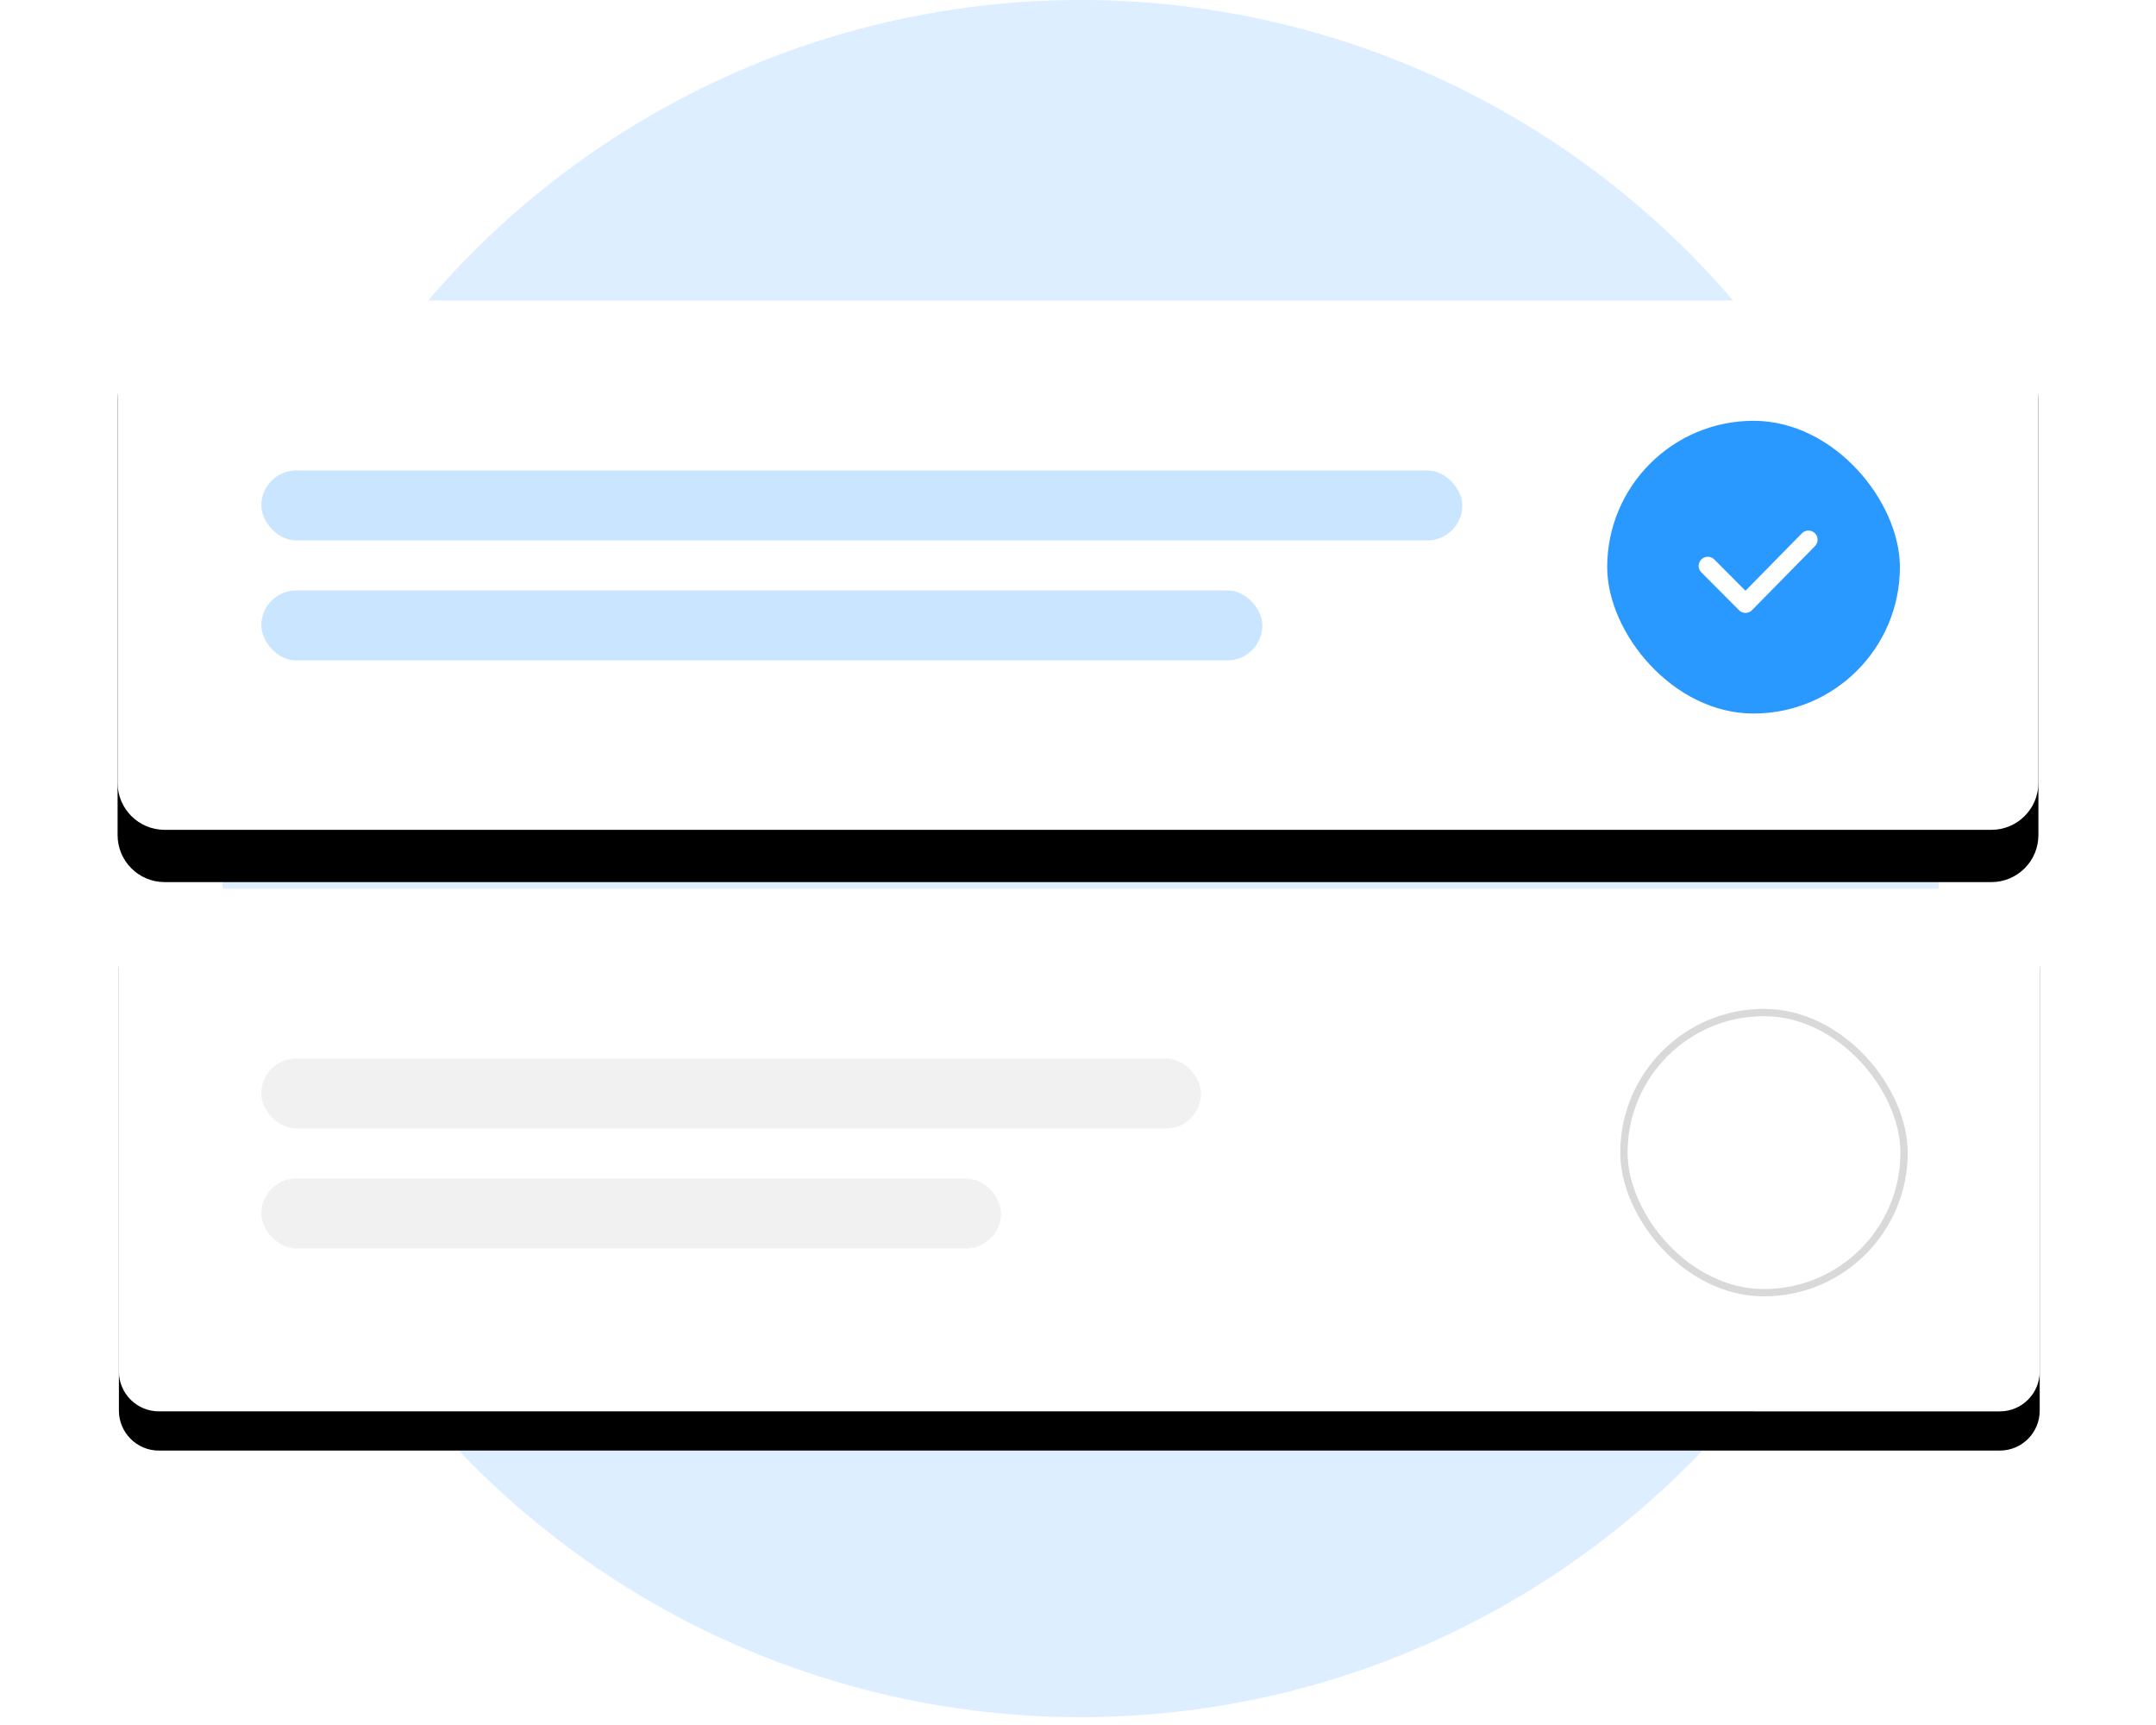 <svg xmlns="http://www.w3.org/2000/svg" xmlns:xlink="http://www.w3.org/1999/xlink" width="165" height="132" viewBox="0 0 165 132">
    <defs>
        <filter id="prefix__a" width="121.1%" height="176.5%" x="-10.5%" y="-28.4%" filterUnits="objectBoundingBox">
            <feOffset dy="4" in="SourceAlpha" result="shadowOffsetOuter1"/>
            <feGaussianBlur in="shadowOffsetOuter1" result="shadowBlurOuter1" stdDeviation="4.5"/>
            <feColorMatrix in="shadowBlurOuter1" values="0 0 0 0 0 0 0 0 0 0 0 0 0 0 0 0 0 0 0.11 0"/>
        </filter>
        <filter id="prefix__c" width="116.3%" height="160%" x="-8.2%" y="-22.5%" filterUnits="objectBoundingBox">
            <feOffset dy="3" in="SourceAlpha" result="shadowOffsetOuter1"/>
            <feGaussianBlur in="shadowOffsetOuter1" result="shadowBlurOuter1" stdDeviation="3.5"/>
            <feColorMatrix in="shadowBlurOuter1" values="0 0 0 0 0 0 0 0 0 0 0 0 0 0 0 0 0 0 0.11 0"/>
        </filter>
        <path id="prefix__b" d="M0 3.594C0 1.61 1.613 0 3.597 0h139.806C145.389 0 147 1.613 147 3.594v33.312c0 1.985-1.613 3.594-3.597 3.594H3.597C1.611 40.5 0 38.887 0 36.906V3.594z"/>
        <path id="prefix__d" d="M.1 48.056C.1 46.368 1.461 45 3.153 45h140.894c1.686 0 3.053 1.377 3.053 3.056v33.888c0 1.688-1.361 3.056-3.053 3.056H3.153C1.467 85 .1 83.623.1 81.944V48.056z"/>
    </defs>
    <g fill="none" fill-rule="evenodd" transform="translate(9)">
        <circle cx="73.7" cy="65.7" r="65.7" fill="#DCEEFF"/>
        <g transform="translate(0 23)">
            <use fill="#000" filter="url(#prefix__a)" xlink:href="#prefix__b"/>
            <use fill="#FFF" xlink:href="#prefix__b"/>
            <use fill="#000" filter="url(#prefix__c)" xlink:href="#prefix__d"/>
            <use fill="#FFF" xlink:href="#prefix__d"/>
            <g fill="#F1F1F1" transform="translate(10.1 58)">
                <rect width="71.91" height="5.355" x=".9" rx="2.677"/>
                <rect width="56.61" height="5.355" x=".9" y="9.18" rx="2.677"/>
            </g>
            <rect width="21.44" height="21.44" x="115.28" y="54.48" fill="#FFF" stroke="#D9D9D9" stroke-width=".56" rx="10.72"/>
            <g transform="translate(114 9.2)">
                <rect width="22.4" height="22.4" fill="#2998FF" rx="11.2"/>
                <path stroke="#FFF" stroke-linecap="round" stroke-linejoin="round" stroke-width="1.4" d="M7.7 11.104L10.584 14 15.4 9.1"/>
            </g>
            <rect width="91.91" height="5.355" x="11" y="13" fill="#2998FF" fill-opacity=".252" rx="2.677"/>
            <rect width="76.61" height="5.355" x="11" y="22.18" fill="#2998FF" fill-opacity=".252" rx="2.677"/>
        </g>
    </g>
</svg>
